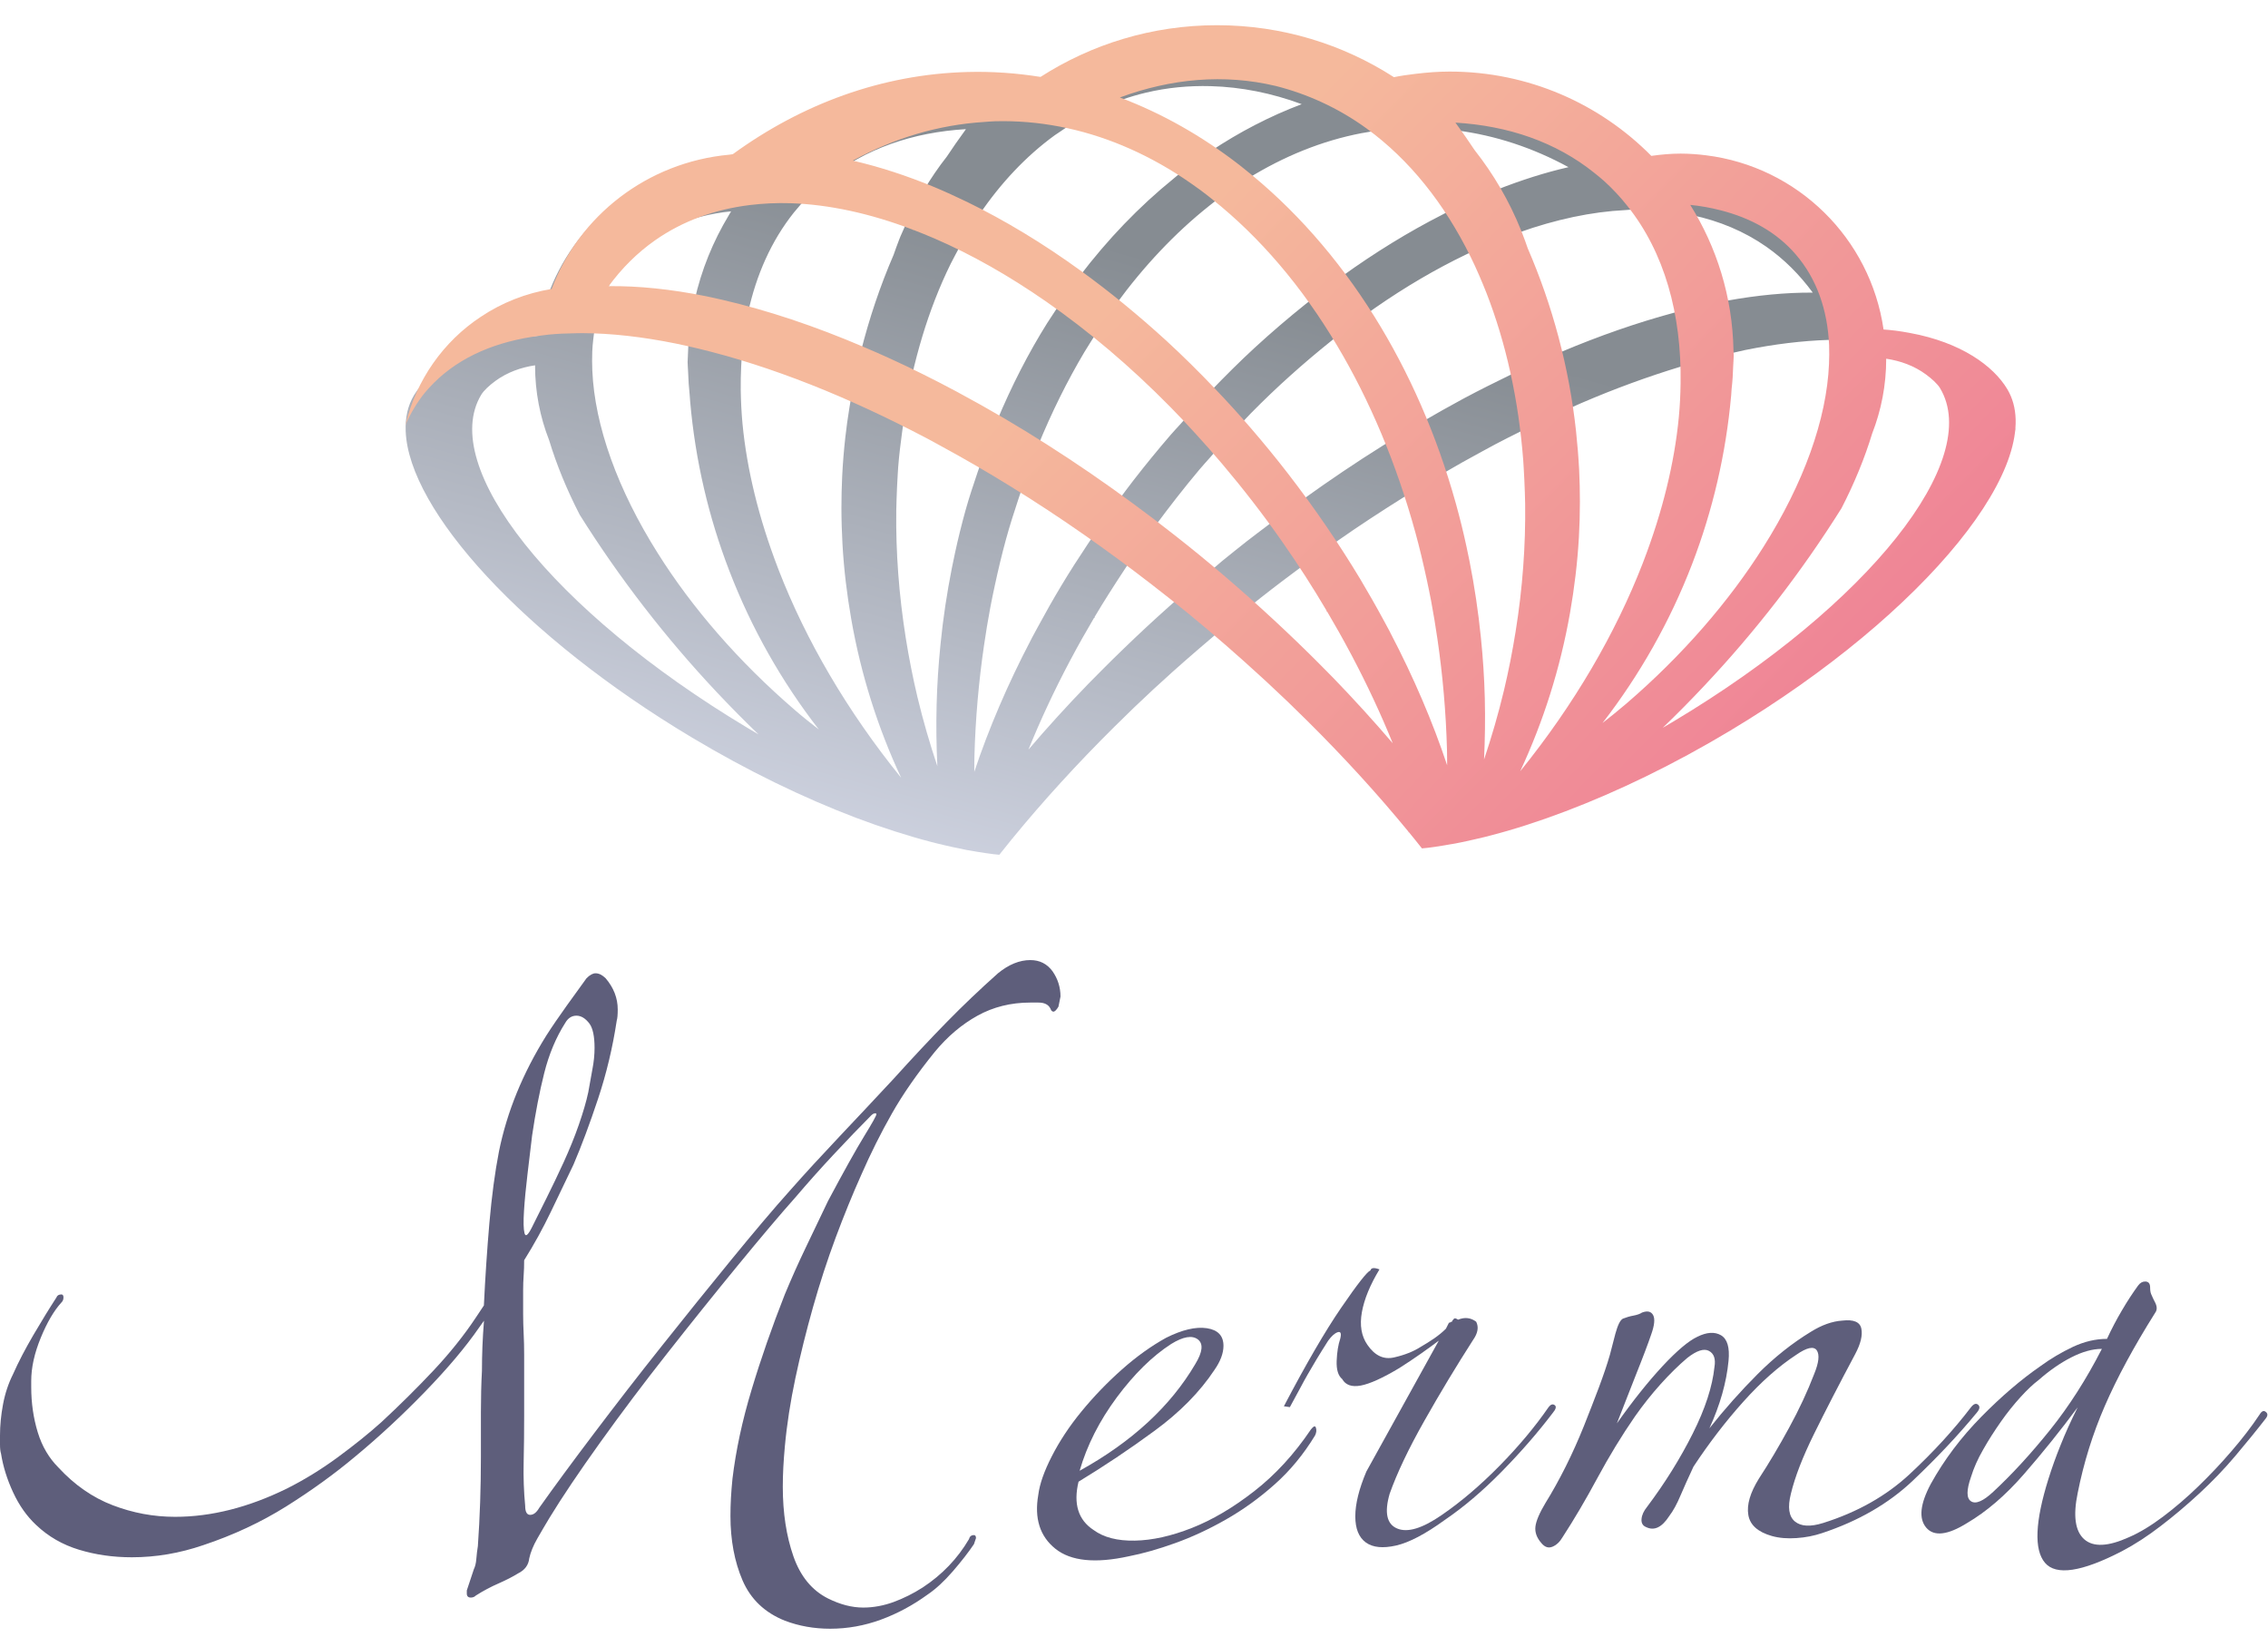 <svg width="73" height="53" viewBox="0 0 73 53" fill="none" xmlns="http://www.w3.org/2000/svg">
<path d="M34.134 32.068L34.069 32.392C34.004 32.501 33.949 32.553 33.908 32.553C33.865 32.553 33.832 32.52 33.81 32.455C33.745 32.324 33.617 32.261 33.421 32.261H33.162C32.536 32.261 31.969 32.403 31.463 32.683C30.956 32.964 30.496 33.353 30.087 33.849C29.526 34.541 29.066 35.2 28.712 35.824C28.355 36.45 28.026 37.11 27.724 37.799C27.443 38.425 27.168 39.101 26.898 39.823C26.629 40.547 26.387 41.291 26.169 42.059C25.953 42.827 25.763 43.587 25.602 44.342C25.442 45.099 25.327 45.832 25.262 46.545C25.24 46.782 25.224 47.006 25.213 47.21C25.202 47.414 25.196 47.627 25.196 47.842C25.196 48.684 25.311 49.43 25.537 50.078C25.763 50.726 26.136 51.178 26.653 51.437C27.043 51.631 27.419 51.729 27.786 51.729C28.11 51.729 28.434 51.669 28.759 51.552C29.083 51.432 29.396 51.277 29.698 51.083C30.324 50.672 30.82 50.154 31.188 49.528C31.209 49.441 31.264 49.397 31.348 49.397C31.392 49.397 31.414 49.43 31.414 49.495L31.348 49.689C31.174 49.947 30.948 50.239 30.668 50.563C30.387 50.887 30.117 51.135 29.859 51.309C29.382 51.655 28.881 51.925 28.353 52.118C27.824 52.312 27.28 52.41 26.719 52.41C26.201 52.41 25.714 52.323 25.262 52.151C24.614 51.892 24.162 51.459 23.9 50.854C23.641 50.25 23.511 49.558 23.511 48.782C23.511 48.588 23.516 48.392 23.527 48.199C23.538 48.005 23.554 47.798 23.576 47.583C23.685 46.676 23.889 45.72 24.192 44.718C24.494 43.712 24.851 42.694 25.259 41.656C25.474 41.138 25.7 40.632 25.94 40.133C26.177 39.638 26.414 39.139 26.653 38.643C27.171 37.671 27.56 36.976 27.819 36.554C28.078 36.132 28.208 35.9 28.208 35.857C28.208 35.835 28.198 35.824 28.176 35.824C28.132 35.824 28.089 35.846 28.045 35.889C27.677 36.257 27.274 36.679 26.83 37.153C26.387 37.627 25.983 38.082 25.616 38.513C25.098 39.095 24.472 39.836 23.737 40.733C23.001 41.629 22.252 42.563 21.487 43.535C20.719 44.508 19.997 45.469 19.317 46.417C18.636 47.368 18.091 48.177 17.683 48.847C17.552 49.062 17.424 49.285 17.293 49.511C17.163 49.738 17.078 49.95 17.035 50.144C17.013 50.359 16.893 50.522 16.678 50.628C16.503 50.737 16.294 50.843 16.046 50.953C15.798 51.061 15.556 51.189 15.316 51.342C15.273 51.386 15.218 51.407 15.155 51.407C15.068 51.407 15.025 51.364 15.025 51.277V51.178L15.251 50.498C15.294 50.41 15.322 50.299 15.332 50.157C15.343 50.015 15.36 49.882 15.381 49.751C15.447 48.822 15.479 47.861 15.479 46.869C15.479 46.374 15.479 45.892 15.479 45.428C15.479 44.965 15.49 44.527 15.512 44.115C15.512 43.857 15.518 43.593 15.528 43.323C15.539 43.053 15.556 42.778 15.578 42.498L15.417 42.724C14.984 43.35 14.401 44.042 13.668 44.797C12.933 45.554 12.19 46.243 11.433 46.869C10.763 47.431 10.025 47.964 9.213 48.474C8.404 48.98 7.514 49.397 6.541 49.721C5.784 49.98 5.019 50.111 4.243 50.111C3.638 50.111 3.072 50.029 2.544 49.868C2.015 49.708 1.555 49.443 1.168 49.076C0.866 48.795 0.618 48.444 0.422 48.022C0.226 47.599 0.098 47.185 0.033 46.774C0.011 46.709 0 46.613 0 46.483V46.191C0 45.867 0.033 45.532 0.098 45.186C0.163 44.84 0.27 44.516 0.422 44.214C0.594 43.824 0.812 43.41 1.07 42.966C1.329 42.525 1.577 42.119 1.816 41.751C1.838 41.686 1.893 41.653 1.977 41.653C2.021 41.653 2.043 41.686 2.043 41.751C2.043 41.817 2.021 41.871 1.977 41.912C1.74 42.171 1.517 42.549 1.313 43.045C1.108 43.544 1.005 44.007 1.005 44.437V44.63C1.005 45.148 1.076 45.635 1.215 46.088C1.353 46.542 1.577 46.918 1.879 47.221C2.397 47.782 2.979 48.188 3.627 48.436C4.276 48.684 4.943 48.809 5.635 48.809C6.8 48.809 7.998 48.506 9.229 47.902C9.79 47.621 10.335 47.286 10.866 46.897C11.395 46.507 11.866 46.131 12.274 45.764C12.857 45.224 13.412 44.674 13.941 44.113C14.469 43.552 14.929 42.98 15.316 42.397L15.575 42.007C15.618 41.1 15.678 40.215 15.752 39.351C15.828 38.488 15.929 37.723 16.06 37.053C16.318 35.778 16.825 34.538 17.582 33.326C17.775 33.024 17.999 32.7 18.246 32.354C18.494 32.008 18.704 31.716 18.878 31.479C18.987 31.37 19.082 31.319 19.17 31.319C19.279 31.319 19.385 31.373 19.494 31.479C19.752 31.782 19.883 32.117 19.883 32.484C19.883 32.656 19.872 32.776 19.851 32.841C19.72 33.705 19.521 34.541 19.251 35.353C18.982 36.162 18.718 36.87 18.459 37.475C18.222 37.973 17.98 38.48 17.729 38.997C17.481 39.515 17.195 40.035 16.871 40.553C16.871 40.727 16.866 40.888 16.855 41.038C16.844 41.19 16.838 41.351 16.838 41.522V42.269C16.838 42.484 16.844 42.702 16.855 42.917C16.866 43.132 16.871 43.361 16.871 43.598V45.573C16.871 46.069 16.866 46.562 16.855 47.046C16.844 47.531 16.86 48.002 16.904 48.455C16.904 48.648 16.958 48.746 17.064 48.746C17.173 48.746 17.269 48.67 17.356 48.52C17.83 47.85 18.418 47.052 19.121 46.123C19.823 45.194 20.55 44.254 21.307 43.304C22.062 42.353 22.803 41.435 23.527 40.55C24.251 39.665 24.881 38.918 25.422 38.314C25.918 37.752 26.455 37.17 27.026 36.565C27.598 35.96 28.176 35.345 28.759 34.718C29.385 34.026 29.957 33.416 30.474 32.888C30.992 32.359 31.542 31.834 32.125 31.316C32.47 31.035 32.816 30.894 33.162 30.894C33.464 30.894 33.701 31.014 33.876 31.251C34.047 31.496 34.134 31.765 34.134 32.068ZM19.137 33.718C19.137 33.351 19.082 33.092 18.976 32.942C18.846 32.771 18.707 32.683 18.554 32.683C18.402 32.683 18.285 32.76 18.197 32.91C17.895 33.383 17.669 33.925 17.517 34.53C17.364 35.135 17.236 35.805 17.127 36.538C17.084 36.905 17.035 37.314 16.98 37.769C16.926 38.224 16.887 38.621 16.866 38.967C16.844 39.313 16.849 39.55 16.882 39.681C16.915 39.812 16.996 39.746 17.124 39.488C17.255 39.229 17.41 38.916 17.593 38.548C17.775 38.18 17.96 37.799 18.143 37.398C18.325 36.998 18.489 36.6 18.628 36.2C18.767 35.8 18.87 35.451 18.935 35.146C18.979 34.909 19.023 34.666 19.066 34.416C19.115 34.168 19.137 33.936 19.137 33.718Z" fill="#5E5E7B"/>
<path d="M42.327 46.192C41.959 46.796 41.529 47.319 41.03 47.763C40.532 48.207 40.009 48.583 39.459 48.896C38.909 49.21 38.361 49.463 37.822 49.656C37.283 49.85 36.785 49.991 36.332 50.079C35.254 50.316 34.464 50.234 33.969 49.836C33.47 49.436 33.288 48.858 33.419 48.104C33.462 47.758 33.606 47.344 33.857 46.856C34.105 46.371 34.423 45.889 34.813 45.415C35.202 44.941 35.633 44.492 36.109 44.07C36.583 43.648 37.06 43.31 37.533 43.048C38.051 42.789 38.489 42.686 38.846 42.74C39.203 42.795 39.38 42.983 39.38 43.307C39.38 43.544 39.282 43.806 39.089 44.083C38.615 44.797 37.972 45.448 37.16 46.042C36.352 46.636 35.535 47.18 34.715 47.679C34.543 48.392 34.704 48.91 35.2 49.234C35.524 49.471 35.965 49.586 36.529 49.575C37.09 49.564 37.7 49.428 38.359 49.169C39.018 48.91 39.688 48.515 40.366 47.987C41.047 47.458 41.657 46.794 42.196 45.995C42.283 45.886 42.335 45.87 42.356 45.946C42.381 46.025 42.37 46.104 42.327 46.192ZM38.473 43.893C38.71 43.503 38.737 43.239 38.555 43.1C38.372 42.961 38.086 43.007 37.697 43.247C37.092 43.637 36.51 44.209 35.948 44.963C35.387 45.72 34.987 46.508 34.75 47.327C36.433 46.396 37.675 45.252 38.473 43.893Z" fill="#5E5E7B"/>
<path d="M41.324 45.252C42.038 43.89 42.653 42.833 43.17 42.079C43.688 41.324 44.001 40.924 44.11 40.88C44.132 40.793 44.227 40.782 44.401 40.847C44.099 41.346 43.911 41.803 43.835 42.223C43.759 42.645 43.819 42.994 44.012 43.274C44.249 43.62 44.535 43.757 44.87 43.68C45.205 43.604 45.491 43.492 45.728 43.34C45.877 43.253 46.025 43.163 46.166 43.065C46.305 42.967 46.43 42.866 46.539 42.757L46.637 42.563C46.659 42.563 46.675 42.558 46.686 42.547C46.697 42.536 46.714 42.531 46.735 42.531C46.735 42.509 46.757 42.476 46.801 42.433C46.822 42.411 46.866 42.422 46.931 42.465C47.147 42.378 47.34 42.4 47.514 42.531C47.601 42.702 47.569 42.898 47.416 43.114C46.877 43.955 46.351 44.824 45.845 45.721C45.338 46.617 44.965 47.401 44.728 48.069C44.554 48.673 44.636 49.046 44.971 49.185C45.306 49.327 45.785 49.18 46.411 48.747C47.038 48.316 47.659 47.785 48.274 47.159C48.889 46.532 49.412 45.906 49.845 45.279C49.911 45.192 49.976 45.17 50.039 45.214C50.104 45.257 50.082 45.345 49.973 45.473C49.497 46.099 48.952 46.726 48.337 47.352C47.721 47.979 47.111 48.496 46.507 48.907C45.88 49.362 45.357 49.637 44.935 49.733C44.513 49.828 44.189 49.798 43.963 49.635C43.737 49.471 43.623 49.193 43.623 48.793C43.623 48.393 43.742 47.913 43.979 47.352L46.31 43.141C46.136 43.272 45.943 43.411 45.728 43.563C45.513 43.716 45.284 43.865 45.047 44.018C44.508 44.342 44.091 44.53 43.8 44.585C43.508 44.639 43.309 44.568 43.2 44.375C43.07 44.266 43.013 44.072 43.023 43.792C43.034 43.511 43.072 43.274 43.138 43.078C43.181 42.907 43.154 42.836 43.056 42.869C42.958 42.901 42.857 42.994 42.748 43.144C42.596 43.381 42.473 43.582 42.375 43.743C42.277 43.904 42.185 44.062 42.1 44.211C42.013 44.364 41.926 44.519 41.842 44.68C41.754 44.841 41.648 45.042 41.517 45.279L41.324 45.252Z" fill="#5E5E7B"/>
<path d="M63.637 45.445C63.032 46.181 62.34 46.913 61.564 47.649C60.788 48.384 59.816 48.945 58.65 49.332C58.392 49.419 58.117 49.474 57.825 49.493C57.534 49.514 57.27 49.493 57.033 49.427C56.578 49.297 56.325 49.071 56.273 48.746C56.218 48.422 56.333 48.033 56.613 47.581C56.937 47.085 57.261 46.54 57.585 45.944C57.91 45.35 58.179 44.772 58.394 44.211C58.544 43.843 58.571 43.59 58.476 43.451C58.378 43.312 58.157 43.358 57.812 43.598C57.251 43.966 56.684 44.467 56.112 45.105C55.54 45.742 55.006 46.439 54.508 47.194C54.337 47.562 54.195 47.875 54.086 48.133C53.977 48.392 53.86 48.61 53.729 48.782C53.492 49.15 53.244 49.267 52.983 49.139C52.874 49.095 52.825 49.008 52.836 48.88C52.847 48.749 52.907 48.621 53.013 48.49C53.596 47.714 54.086 46.924 54.486 46.126C54.887 45.328 55.118 44.614 55.183 43.988C55.227 43.729 55.167 43.555 55.006 43.47C54.846 43.383 54.611 43.459 54.309 43.696C54.029 43.933 53.743 44.214 53.451 44.538C53.16 44.862 52.885 45.208 52.626 45.576C52.193 46.202 51.79 46.867 51.412 47.567C51.033 48.27 50.66 48.902 50.295 49.463C50.208 49.612 50.102 49.716 49.971 49.77C49.84 49.825 49.723 49.787 49.614 49.656C49.462 49.484 49.399 49.305 49.421 49.122C49.443 48.94 49.552 48.684 49.745 48.362C49.96 48.016 50.175 47.63 50.393 47.197C50.608 46.766 50.802 46.333 50.976 45.9C51.147 45.469 51.311 45.053 51.461 44.652C51.61 44.252 51.73 43.903 51.817 43.598C51.861 43.427 51.921 43.198 51.994 42.917C52.071 42.637 52.15 42.476 52.237 42.432C52.346 42.389 52.457 42.356 52.577 42.334C52.694 42.312 52.787 42.28 52.852 42.236C53.024 42.171 53.144 42.198 53.209 42.318C53.274 42.438 53.253 42.648 53.144 42.95C53.1 43.081 53.035 43.258 52.95 43.484C52.863 43.71 52.768 43.961 52.659 44.23C52.55 44.5 52.444 44.775 52.335 45.056C52.226 45.336 52.131 45.584 52.043 45.802C52.561 45.069 53.054 44.453 53.517 43.955C53.98 43.459 54.353 43.146 54.633 43.015C54.936 42.865 55.189 42.849 55.393 42.966C55.597 43.086 55.679 43.361 55.636 43.792C55.57 44.483 55.366 45.205 55.02 45.962C55.516 45.336 56.036 44.753 56.575 44.214C57.114 43.675 57.686 43.22 58.291 42.852C58.637 42.637 58.972 42.517 59.296 42.495C59.663 42.452 59.868 42.539 59.911 42.754C59.955 42.969 59.889 43.239 59.718 43.563C59.2 44.535 58.757 45.393 58.389 46.14C58.021 46.886 57.773 47.526 57.643 48.068C57.534 48.501 57.577 48.798 57.773 48.959C57.969 49.12 58.269 49.136 58.68 49.008C59.78 48.662 60.709 48.139 61.466 47.436C62.221 46.733 62.88 46.017 63.441 45.282C63.528 45.173 63.601 45.148 63.667 45.2C63.735 45.257 63.724 45.339 63.637 45.445Z" fill="#5E5E7B"/>
<path d="M72.931 45.641C72.629 46.031 72.299 46.434 71.943 46.856C71.586 47.278 71.202 47.676 70.793 48.054C70.382 48.433 69.968 48.784 69.546 49.106C69.124 49.43 68.71 49.7 68.299 49.915C67.003 50.585 66.177 50.708 65.821 50.288C65.464 49.866 65.502 48.964 65.935 47.583C66.044 47.237 66.172 46.875 66.325 46.499C66.474 46.12 66.659 45.717 66.875 45.284C66.314 46.041 65.736 46.758 65.142 47.439C64.549 48.12 63.939 48.643 63.312 49.011C62.686 49.4 62.248 49.449 62 49.158C61.752 48.866 61.801 48.398 62.147 47.749C62.577 46.973 63.119 46.254 63.767 45.595C64.415 44.936 65.053 44.391 65.679 43.958C66.003 43.721 66.349 43.517 66.717 43.342C67.084 43.17 67.449 43.083 67.817 43.083C67.967 42.759 68.13 42.451 68.302 42.16C68.473 41.868 68.647 41.604 68.819 41.367C68.884 41.28 68.958 41.237 69.045 41.237C69.154 41.237 69.206 41.302 69.206 41.43C69.206 41.517 69.217 41.588 69.238 41.64C69.26 41.694 69.282 41.743 69.304 41.787L69.369 41.917C69.434 42.048 69.434 42.154 69.369 42.242C68.677 43.342 68.138 44.342 67.749 45.238C67.359 46.134 67.068 47.068 66.875 48.041C66.722 48.776 66.793 49.272 67.084 49.531C67.376 49.79 67.855 49.768 68.525 49.465C68.871 49.316 69.238 49.092 69.625 48.801C70.012 48.509 70.39 48.185 70.758 47.828C71.126 47.471 71.483 47.096 71.826 46.695C72.171 46.295 72.474 45.903 72.733 45.513C72.798 45.404 72.863 45.38 72.926 45.431C72.997 45.483 72.997 45.554 72.931 45.641ZM67.653 43.405C67.351 43.405 67.022 43.497 66.665 43.68C66.308 43.862 65.957 44.108 65.614 44.41C65.439 44.541 65.246 44.723 65.031 44.96C64.816 45.197 64.603 45.461 64.399 45.753C64.195 46.044 64.004 46.341 63.833 46.644C63.658 46.946 63.53 47.237 63.443 47.518C63.291 47.951 63.291 48.215 63.443 48.31C63.593 48.409 63.833 48.305 64.157 48.003C64.761 47.442 65.371 46.777 65.987 46.011C66.6 45.246 67.155 44.377 67.653 43.405Z" fill="#5E5E7B"/>
<path d="M64.877 13.869C64.73 13.259 64.485 12.69 64.164 12.169C63.606 11.627 62.712 11.148 61.484 10.919C61.138 10.854 60.858 10.821 60.632 10.807C60.566 10.363 60.455 9.936 60.308 9.527C60.264 9.519 60.223 9.505 60.18 9.5C59.303 7.152 57.108 5.422 54.463 5.18C54.425 5.174 54.387 5.169 54.349 5.164C54.346 5.161 54.341 5.158 54.338 5.155C54.259 5.153 54.18 5.147 54.099 5.147C53.777 5.147 53.464 5.177 53.156 5.221C51.745 3.796 49.869 2.837 47.775 2.581C47.451 2.549 47.127 2.524 46.797 2.516C46.669 2.513 46.541 2.513 46.413 2.516C45.86 2.519 45.316 2.557 44.776 2.63C44.665 2.644 44.553 2.658 44.441 2.677C42.856 1.661 40.98 1.059 38.968 1.021C36.955 1.059 35.079 1.661 33.494 2.677C33.382 2.658 33.27 2.647 33.159 2.63C33.129 2.649 33.096 2.666 33.066 2.685C32.84 2.638 32.609 2.609 32.377 2.579C32.097 2.546 31.811 2.524 31.522 2.516C31.44 2.513 31.359 2.508 31.277 2.508C30.898 2.508 30.528 2.538 30.16 2.581C28.066 2.837 26.19 3.793 24.779 5.221C24.471 5.177 24.158 5.147 23.837 5.147C23.755 5.147 23.676 5.153 23.597 5.155C23.404 5.164 23.21 5.18 23.02 5.202C20.514 5.512 18.453 7.223 17.628 9.527C17.48 9.938 17.369 10.363 17.303 10.807C17.077 10.821 16.8 10.854 16.451 10.919C15.22 11.148 14.329 11.627 13.771 12.169C13.583 12.352 13.434 12.54 13.322 12.725C13.126 13.055 13.041 13.441 13.058 13.866C13.058 13.869 13.058 13.872 13.058 13.874C13.153 16.421 16.857 20.494 22.257 23.724C24.063 24.805 25.863 25.674 27.543 26.312C28.393 26.633 29.21 26.895 29.983 27.096C30.038 27.11 30.09 27.123 30.144 27.137C30.237 27.162 30.329 27.181 30.422 27.203C30.509 27.221 30.596 27.243 30.683 27.262H30.686C30.828 27.292 30.969 27.322 31.108 27.35C31.163 27.36 31.214 27.369 31.269 27.377C31.326 27.388 31.383 27.399 31.44 27.407C31.623 27.437 31.802 27.464 31.977 27.486C32.039 27.494 32.102 27.499 32.165 27.505C32.304 27.331 32.445 27.153 32.587 26.979C32.606 26.985 32.625 26.987 32.647 26.993C32.628 26.987 32.611 26.982 32.592 26.974C33.578 25.772 34.673 24.571 35.871 23.384C36.282 22.975 36.705 22.569 37.14 22.166C37.2 22.111 37.26 22.057 37.32 22.003C37.851 21.512 38.407 21.03 38.97 20.551C39.21 20.346 39.447 20.142 39.692 19.941C39.883 19.783 40.076 19.636 40.269 19.483C40.482 19.314 40.694 19.142 40.907 18.979C41.187 18.761 41.468 18.554 41.748 18.344C42.138 18.056 42.527 17.772 42.919 17.497C42.957 17.47 42.995 17.443 43.034 17.416C43.739 16.922 44.444 16.462 45.147 16.021C45.593 15.743 46.037 15.471 46.479 15.215C46.882 14.98 47.282 14.754 47.682 14.539C47.835 14.457 47.987 14.373 48.14 14.291C48.396 14.158 48.649 14.027 48.905 13.902C48.957 13.874 49.011 13.847 49.063 13.82C49.578 13.564 50.09 13.33 50.593 13.106C50.692 13.063 50.79 13.017 50.885 12.976C51.985 12.502 53.053 12.115 54.082 11.802C54.248 11.753 54.414 11.698 54.578 11.652C54.608 11.644 54.638 11.636 54.67 11.627C55.049 11.521 55.422 11.431 55.79 11.35C55.92 11.319 56.051 11.29 56.179 11.262C57.121 11.072 58.012 10.965 58.848 10.938C58.965 10.935 59.085 10.927 59.202 10.927C59.262 10.927 59.322 10.927 59.382 10.93C59.687 10.933 59.984 10.946 60.267 10.974C60.365 10.982 60.458 10.995 60.553 11.009C61.258 11.099 61.901 11.268 62.47 11.518C63.047 11.772 63.548 12.104 63.968 12.526C64.069 12.627 64.169 12.73 64.259 12.842C64.515 13.155 64.717 13.501 64.883 13.872C64.886 13.874 64.886 13.877 64.888 13.883C64.88 13.88 64.88 13.874 64.877 13.869ZM24.063 23.424C17.756 19.646 14.112 15.002 15.487 12.706C15.574 12.562 15.746 12.406 15.944 12.259C16.32 11.984 16.762 11.823 17.222 11.755C17.222 11.758 17.222 11.758 17.222 11.761C17.222 12.608 17.382 13.42 17.674 14.163C17.911 14.945 18.24 15.751 18.66 16.566C19.948 18.617 21.432 20.534 23.085 22.289C23.518 22.746 23.959 23.196 24.414 23.631C24.297 23.563 24.18 23.495 24.063 23.424ZM24.752 23.828C24.833 23.877 24.861 23.89 24.752 23.828V23.828ZM25.596 22.858C23.766 21.286 22.273 19.551 21.179 17.813C19.88 15.757 19.142 13.703 19.065 11.924C19.057 11.717 19.055 11.513 19.063 11.311C19.068 11.186 19.079 11.063 19.093 10.941C19.196 9.96 19.537 9.094 20.133 8.397C20.746 7.683 21.582 7.22 22.562 6.972C22.873 6.893 23.194 6.833 23.532 6.801C23.507 6.841 23.483 6.885 23.458 6.926C22.952 7.765 22.573 8.688 22.355 9.674C22.235 10.216 22.165 10.775 22.145 11.35C22.143 11.39 22.14 11.431 22.14 11.475C22.14 11.532 22.132 11.589 22.132 11.649C22.132 11.755 22.145 11.859 22.148 11.965C22.156 12.221 22.173 12.474 22.2 12.725C22.205 12.79 22.208 12.856 22.214 12.918C22.38 14.817 22.81 16.642 23.469 18.353C24.18 20.207 25.157 21.929 26.356 23.474C26.102 23.275 25.846 23.076 25.596 22.858ZM25.065 18.347C25.054 18.317 25.043 18.29 25.032 18.26C24.425 16.675 24.041 15.114 23.899 13.637C23.864 13.267 23.848 12.905 23.842 12.545C23.839 12.295 23.845 12.047 23.856 11.802C23.883 11.202 23.956 10.622 24.076 10.069C24.34 8.846 24.828 7.748 25.555 6.836C25.574 6.811 25.599 6.787 25.618 6.762C25.828 6.506 26.053 6.261 26.304 6.035C26.407 5.94 26.517 5.853 26.625 5.768C27.854 4.782 29.384 4.256 31.089 4.156C31.078 4.169 31.07 4.183 31.062 4.197C30.86 4.472 30.664 4.755 30.474 5.041C30.207 5.379 29.967 5.736 29.744 6.103C29.477 6.545 29.24 7.005 29.038 7.482C29.019 7.525 29 7.566 28.981 7.61C28.965 7.65 28.948 7.694 28.932 7.735C28.872 7.887 28.818 8.043 28.763 8.198C28.328 9.203 27.976 10.252 27.704 11.333C27.557 11.916 27.437 12.507 27.342 13.106C27.29 13.428 27.244 13.749 27.208 14.076C27.162 14.49 27.127 14.91 27.107 15.332C27.091 15.669 27.083 16.007 27.083 16.348C27.083 16.735 27.096 17.116 27.116 17.497C27.162 18.32 27.26 19.129 27.399 19.922C27.712 21.714 28.257 23.427 29.006 25.029C27.26 22.874 25.934 20.589 25.065 18.347ZM31.078 16.419C30.953 16.871 30.838 17.331 30.738 17.797C30.702 17.958 30.67 18.121 30.637 18.282C30.479 19.083 30.354 19.902 30.272 20.736C30.207 21.376 30.163 22.024 30.147 22.681C30.13 23.346 30.139 24.005 30.171 24.656C29.929 23.936 29.714 23.198 29.531 22.436C29.379 21.798 29.256 21.166 29.155 20.537C28.932 19.137 28.831 17.759 28.848 16.43C28.85 16.304 28.853 16.182 28.858 16.056C28.867 15.795 28.878 15.539 28.894 15.283C28.899 15.198 28.905 15.111 28.91 15.027C28.94 14.645 28.986 14.275 29.036 13.905C29.117 13.281 29.221 12.673 29.354 12.085C29.55 11.23 29.795 10.41 30.095 9.639C30.25 9.241 30.419 8.854 30.602 8.484C30.651 8.386 30.702 8.293 30.751 8.198C30.985 7.746 31.241 7.315 31.517 6.912C32.211 5.891 33.023 5.025 33.949 4.352C33.984 4.327 34.019 4.306 34.055 4.281C34.482 3.981 34.929 3.714 35.397 3.499C35.871 3.281 36.367 3.104 36.882 2.982C37.571 2.818 38.27 2.753 38.968 2.772C39.951 2.799 40.934 2.995 41.898 3.352C40.877 3.736 39.896 4.246 38.968 4.864C38.654 5.071 38.349 5.292 38.047 5.526C38.004 5.558 37.96 5.594 37.916 5.629C37.867 5.667 37.818 5.711 37.769 5.752C36.666 6.645 35.651 7.702 34.744 8.895C34.452 9.279 34.175 9.677 33.908 10.088C33.84 10.192 33.772 10.293 33.706 10.396C33.093 11.374 32.557 12.428 32.091 13.54C31.862 14.084 31.653 14.645 31.459 15.217C31.326 15.612 31.192 16.01 31.078 16.419ZM31.359 24.838C31.361 24.669 31.359 24.503 31.364 24.334C31.397 23.117 31.503 21.929 31.672 20.771C31.732 20.357 31.8 19.946 31.876 19.543C31.92 19.309 31.969 19.077 32.018 18.848C32.127 18.344 32.244 17.849 32.377 17.364C32.502 16.906 32.644 16.465 32.791 16.024C32.982 15.446 33.189 14.882 33.412 14.338C33.85 13.27 34.349 12.262 34.904 11.328C34.972 11.216 35.041 11.11 35.109 10.998C35.367 10.581 35.64 10.178 35.92 9.791C36.819 8.56 37.824 7.495 38.91 6.632C38.929 6.618 38.949 6.604 38.965 6.588C39.079 6.498 39.191 6.408 39.308 6.324C39.493 6.188 39.681 6.054 39.874 5.929C39.97 5.866 40.068 5.806 40.163 5.746C41.321 5.03 42.549 4.529 43.829 4.284C43.845 4.281 43.861 4.278 43.878 4.276C44.542 4.153 45.22 4.093 45.909 4.112C46.024 4.115 46.135 4.126 46.247 4.134C46.457 4.148 46.664 4.167 46.871 4.194C48.134 4.355 49.346 4.758 50.485 5.379C49.736 5.55 48.968 5.795 48.189 6.101C48.08 6.144 47.968 6.185 47.859 6.231C47.513 6.376 47.162 6.534 46.813 6.705C46.683 6.768 46.549 6.841 46.419 6.91C45.346 7.457 44.264 8.119 43.191 8.893C43.172 8.906 43.156 8.917 43.137 8.931C42.761 9.203 42.385 9.495 42.012 9.794C41.468 10.23 40.926 10.693 40.392 11.183C39.91 11.627 39.436 12.098 38.968 12.586C38.921 12.635 38.872 12.681 38.826 12.73C38.545 13.027 38.27 13.338 37.995 13.646C37.889 13.766 37.78 13.874 37.677 13.997C37.271 14.468 36.871 14.956 36.478 15.463C36.318 15.669 36.165 15.877 36.013 16.084C35.667 16.552 35.335 17.023 35.019 17.497C34.722 17.944 34.433 18.391 34.164 18.84C33.9 19.279 33.652 19.717 33.415 20.156C33.349 20.278 33.279 20.401 33.216 20.523C33.205 20.545 33.194 20.567 33.183 20.589C32.432 22.022 31.824 23.446 31.359 24.838ZM55.577 9.677C55.455 9.699 55.335 9.718 55.21 9.742C55.033 9.778 54.85 9.821 54.668 9.862C54.404 9.922 54.131 9.998 53.859 10.069C52.699 10.383 51.484 10.802 50.229 11.333C50.193 11.347 50.16 11.36 50.125 11.374C49.853 11.491 49.578 11.611 49.3 11.736C49.063 11.845 48.821 11.962 48.581 12.079C48.104 12.311 47.622 12.551 47.138 12.809C47.105 12.826 47.075 12.842 47.042 12.861C46.645 13.074 46.244 13.303 45.844 13.534C45.406 13.79 44.964 14.057 44.52 14.332C43.654 14.874 42.788 15.457 41.922 16.081C41.756 16.201 41.593 16.312 41.427 16.432C41.203 16.596 40.98 16.77 40.76 16.939C40.55 17.1 40.34 17.252 40.13 17.418C39.861 17.631 39.594 17.843 39.327 18.061C39.205 18.162 39.09 18.268 38.968 18.369C38.526 18.737 38.088 19.104 37.669 19.48C37.151 19.941 36.647 20.409 36.163 20.878C35.926 21.106 35.691 21.338 35.46 21.57C35.31 21.719 35.163 21.869 35.016 22.019C34.341 22.716 33.701 23.419 33.102 24.122C33.486 23.177 33.929 22.226 34.433 21.275C34.45 21.245 34.463 21.218 34.48 21.188C34.711 20.752 34.956 20.319 35.212 19.886C35.223 19.881 35.231 19.875 35.242 19.872C35.237 19.867 35.234 19.864 35.228 19.859C35.531 19.349 35.855 18.843 36.187 18.339C36.34 18.11 36.487 17.881 36.645 17.655C36.816 17.41 36.996 17.176 37.173 16.936C37.639 16.307 38.112 15.697 38.6 15.117C38.72 14.975 38.842 14.841 38.965 14.703C39.128 14.515 39.292 14.327 39.458 14.144C39.616 13.97 39.779 13.806 39.94 13.637C40.046 13.526 40.152 13.411 40.258 13.303C41.094 12.453 41.955 11.687 42.824 10.99C43.224 10.668 43.624 10.363 44.028 10.077C44.106 10.02 44.185 9.958 44.267 9.903C45.239 9.228 46.217 8.656 47.187 8.19C47.41 8.081 47.633 7.975 47.854 7.879C48.083 7.781 48.311 7.686 48.537 7.601C48.54 7.604 48.54 7.61 48.543 7.612C48.548 7.607 48.554 7.599 48.559 7.593C48.674 7.55 48.785 7.517 48.897 7.479C50.079 7.059 51.228 6.814 52.317 6.76C52.375 6.757 52.434 6.749 52.492 6.746C52.941 6.732 53.38 6.754 53.807 6.806C54.036 6.833 54.257 6.88 54.477 6.926C55.338 7.111 56.138 7.441 56.852 7.939C57.432 8.345 57.928 8.844 58.347 9.416C57.484 9.41 56.558 9.5 55.577 9.677Z" fill="url(#paint0_linear)"/>
<path d="M13.05 13.675C13.216 13.3 13.42 12.951 13.676 12.635C13.769 12.523 13.867 12.42 13.967 12.319C14.387 11.899 14.891 11.564 15.465 11.311C16.037 11.06 16.677 10.892 17.383 10.802C17.478 10.788 17.573 10.777 17.668 10.766C17.954 10.739 18.251 10.726 18.553 10.723C18.613 10.723 18.673 10.72 18.733 10.72C19.667 10.723 20.678 10.837 21.753 11.055C22.244 11.156 22.745 11.278 23.259 11.42C23.289 11.428 23.319 11.436 23.352 11.445C24.531 11.777 25.768 12.218 27.045 12.768C27.644 13.027 28.254 13.308 28.869 13.613C29.174 13.765 29.482 13.921 29.793 14.084C29.945 14.163 30.098 14.248 30.25 14.332C31.781 15.16 33.339 16.122 34.899 17.211C35.61 17.707 36.318 18.227 37.026 18.774C37.432 19.088 37.837 19.407 38.241 19.736C39.066 20.412 39.855 21.101 40.613 21.798C40.672 21.852 40.732 21.907 40.792 21.962C41.228 22.365 41.65 22.77 42.061 23.179C43.26 24.367 44.357 25.571 45.34 26.769C45.321 26.775 45.305 26.78 45.286 26.788C45.305 26.785 45.324 26.78 45.346 26.775C45.49 26.949 45.629 27.126 45.768 27.3C45.831 27.292 45.893 27.289 45.956 27.281C46.13 27.259 46.31 27.232 46.492 27.202C46.55 27.194 46.607 27.183 46.664 27.172C46.718 27.161 46.77 27.153 46.825 27.145C46.963 27.118 47.105 27.091 47.247 27.058H47.249C47.337 27.039 47.424 27.02 47.511 26.998C47.603 26.976 47.696 26.954 47.789 26.933C47.843 26.919 47.895 26.905 47.949 26.892C48.723 26.693 49.542 26.429 50.389 26.107C52.07 25.47 53.87 24.601 55.675 23.52C61.983 19.741 65.983 14.817 64.608 12.521C64.161 11.774 63.121 11.017 61.479 10.715C61.133 10.649 60.852 10.617 60.626 10.603C60.202 7.669 57.862 5.362 54.91 4.997C54.643 4.964 54.371 4.943 54.093 4.943C53.772 4.943 53.459 4.973 53.151 5.016C51.495 3.341 49.197 2.303 46.656 2.303C46.283 2.303 45.918 2.333 45.556 2.377C45.324 2.404 45.093 2.437 44.866 2.483C43.224 1.426 41.269 0.811 39.172 0.811C37.08 0.811 35.13 1.423 33.491 2.475C32.72 2.352 31.933 2.295 31.135 2.317C28.382 2.39 25.811 3.344 23.586 4.962C23.548 4.967 23.51 4.973 23.472 4.978C20.828 5.221 18.633 6.95 17.756 9.298C16.925 9.434 16.151 9.742 15.479 10.192C14.275 10.984 13.396 12.226 13.05 13.675ZM34.798 8.721C33.575 7.833 32.342 7.089 31.122 6.495C30.77 6.326 30.422 6.166 30.076 6.021C29.183 5.651 28.303 5.365 27.451 5.169C28.774 4.447 30.196 4.017 31.688 3.924C31.8 3.916 31.912 3.905 32.026 3.902C32.731 3.883 33.426 3.943 34.109 4.074C35.495 4.338 36.824 4.902 38.063 5.716C38.254 5.842 38.442 5.975 38.63 6.111C38.763 6.209 38.897 6.313 39.028 6.419C40.544 7.626 41.904 9.216 43.034 11.115C44.093 12.888 44.951 14.928 45.561 17.151C45.694 17.636 45.811 18.134 45.92 18.636C45.969 18.867 46.018 19.099 46.062 19.33C46.138 19.736 46.206 20.145 46.266 20.559C46.435 21.714 46.541 22.904 46.574 24.122C46.579 24.29 46.577 24.457 46.579 24.625C46.114 23.231 45.506 21.806 44.76 20.379C44.749 20.357 44.738 20.335 44.728 20.314C44.662 20.191 44.594 20.068 44.529 19.946C44.292 19.507 44.041 19.069 43.78 18.63C43.094 17.492 42.32 16.358 41.465 15.25C41.076 14.746 40.675 14.258 40.267 13.784C39.891 13.346 39.507 12.926 39.117 12.518C38.603 11.976 38.08 11.461 37.549 10.971C36.642 10.143 35.724 9.391 34.798 8.721ZM42.538 3.287C43.047 3.521 43.532 3.804 43.989 4.136C45.357 5.131 46.49 6.547 47.337 8.269C47.519 8.639 47.685 9.026 47.843 9.423C48.472 11.036 48.878 12.861 49.028 14.811C49.033 14.896 49.039 14.983 49.044 15.067C49.06 15.323 49.071 15.582 49.08 15.841C49.082 15.966 49.088 16.089 49.09 16.214C49.107 17.543 49.009 18.922 48.783 20.322C48.682 20.951 48.559 21.583 48.407 22.22C48.224 22.983 48.009 23.721 47.767 24.44C47.797 23.789 47.808 23.133 47.791 22.465C47.775 21.809 47.731 21.161 47.666 20.521C47.582 19.684 47.459 18.867 47.301 18.066C47.268 17.903 47.236 17.742 47.2 17.581C47.1 17.116 46.985 16.655 46.86 16.203C46.247 14.002 45.354 11.97 44.235 10.181C43.058 8.299 41.631 6.683 40.024 5.414C39.981 5.378 39.937 5.346 39.894 5.31C38.698 4.384 37.407 3.649 36.045 3.137C37.693 2.527 39.398 2.371 41.062 2.766C41.569 2.894 42.064 3.069 42.538 3.287ZM51.31 5.558C51.419 5.645 51.528 5.733 51.631 5.825C51.904 6.073 52.154 6.34 52.38 6.626C53.573 8.121 54.126 10.104 54.093 12.335C54.088 12.695 54.071 13.057 54.036 13.428C53.894 14.904 53.51 16.465 52.903 18.05C52.892 18.08 52.881 18.107 52.87 18.137C51.999 20.379 50.675 22.662 48.93 24.819C49.676 23.217 50.221 21.507 50.536 19.712C50.675 18.916 50.773 18.11 50.82 17.287C50.842 16.906 50.852 16.525 50.852 16.138C50.852 15.797 50.844 15.457 50.828 15.122C50.806 14.7 50.771 14.283 50.727 13.866C50.501 11.799 49.967 9.824 49.172 7.988C49.12 7.833 49.063 7.677 49.003 7.525C48.987 7.484 48.971 7.44 48.954 7.4C48.578 6.468 48.075 5.605 47.462 4.828C47.263 4.529 47.059 4.234 46.846 3.946C48.551 4.047 50.079 4.572 51.31 5.558ZM58.873 11.101C58.881 11.3 58.878 11.505 58.87 11.714C58.794 13.493 58.056 15.547 56.757 17.603C55.662 19.338 54.169 21.076 52.339 22.648C52.089 22.863 51.833 23.065 51.58 23.266C52.775 21.722 53.753 20 54.466 18.145C55.123 16.435 55.553 14.61 55.722 12.711C55.727 12.646 55.733 12.58 55.735 12.518C55.765 12.267 55.779 12.014 55.787 11.758C55.79 11.652 55.803 11.548 55.803 11.442C55.803 11.382 55.795 11.328 55.795 11.268C55.763 9.551 55.256 7.953 54.404 6.593C54.741 6.626 55.063 6.686 55.373 6.765C56.353 7.013 57.19 7.476 57.802 8.19C58.475 8.971 58.821 9.968 58.873 11.101ZM53.519 23.419C52.77 23.857 53.216 23.596 53.519 23.419C53.973 22.983 54.417 22.534 54.847 22.076C56.501 20.322 57.985 18.407 59.273 16.353C59.692 15.539 60.022 14.732 60.259 13.951C60.55 13.207 60.711 12.395 60.711 11.548C60.711 11.545 60.711 11.545 60.711 11.543C61.171 11.611 61.612 11.771 61.988 12.047C62.187 12.194 62.358 12.349 62.446 12.493C63.821 14.792 60.18 19.436 53.87 23.212C53.753 23.283 53.636 23.351 53.519 23.419ZM23.268 9.652C23.085 9.611 22.905 9.568 22.726 9.532C21.606 9.306 20.555 9.197 19.591 9.208C20.011 8.636 20.506 8.138 21.086 7.732C21.982 7.105 23.009 6.738 24.128 6.599C24.553 6.547 24.991 6.525 25.444 6.539C26.685 6.58 28.012 6.868 29.376 7.389C29.381 7.394 29.387 7.402 29.392 7.408C29.395 7.405 29.395 7.4 29.398 7.397C29.624 7.484 29.853 7.577 30.081 7.675C31.266 8.187 32.472 8.871 33.668 9.701C35.03 10.646 36.38 11.785 37.674 13.101C37.944 13.373 38.208 13.656 38.472 13.945C38.761 14.261 39.047 14.582 39.33 14.918C40.005 15.716 40.662 16.56 41.285 17.453C41.794 18.181 42.266 18.916 42.701 19.654C42.696 19.66 42.693 19.663 42.688 19.668C42.699 19.673 42.707 19.679 42.718 19.682C42.974 20.115 43.219 20.55 43.45 20.984C43.467 21.014 43.48 21.041 43.497 21.071C44 22.021 44.444 22.972 44.828 23.917C44.227 23.215 43.589 22.512 42.914 21.814C42.77 21.665 42.62 21.515 42.47 21.365C42.238 21.133 42.007 20.902 41.767 20.673C40.776 19.717 39.722 18.775 38.603 17.857C38.336 17.639 38.066 17.424 37.799 17.214C37.369 16.876 36.936 16.546 36.503 16.228C34.627 14.844 32.737 13.648 30.887 12.654C30.855 12.638 30.825 12.621 30.792 12.602C30.065 12.213 29.341 11.853 28.63 11.529C28.352 11.404 28.08 11.281 27.805 11.167C26.222 10.489 24.695 9.982 23.268 9.652Z" fill="url(#paint1_linear)"/>
<defs>
<linearGradient id="paint0_linear" x1="33.674" y1="33.232" x2="40.197" y2="9.138" gradientUnits="userSpaceOnUse">
<stop offset="0.029" stop-color="#DADEED"/>
<stop offset="1" stop-color="#868C92"/>
</linearGradient>
<linearGradient id="paint1_linear" x1="54.08" y1="27.989" x2="35.602" y2="9.876" gradientUnits="userSpaceOnUse">
<stop stop-color="#EF8396"/>
<stop offset="0.53" stop-color="#F29F99"/>
<stop offset="1" stop-color="#F5B99C"/>
</linearGradient>
</defs>
</svg>
